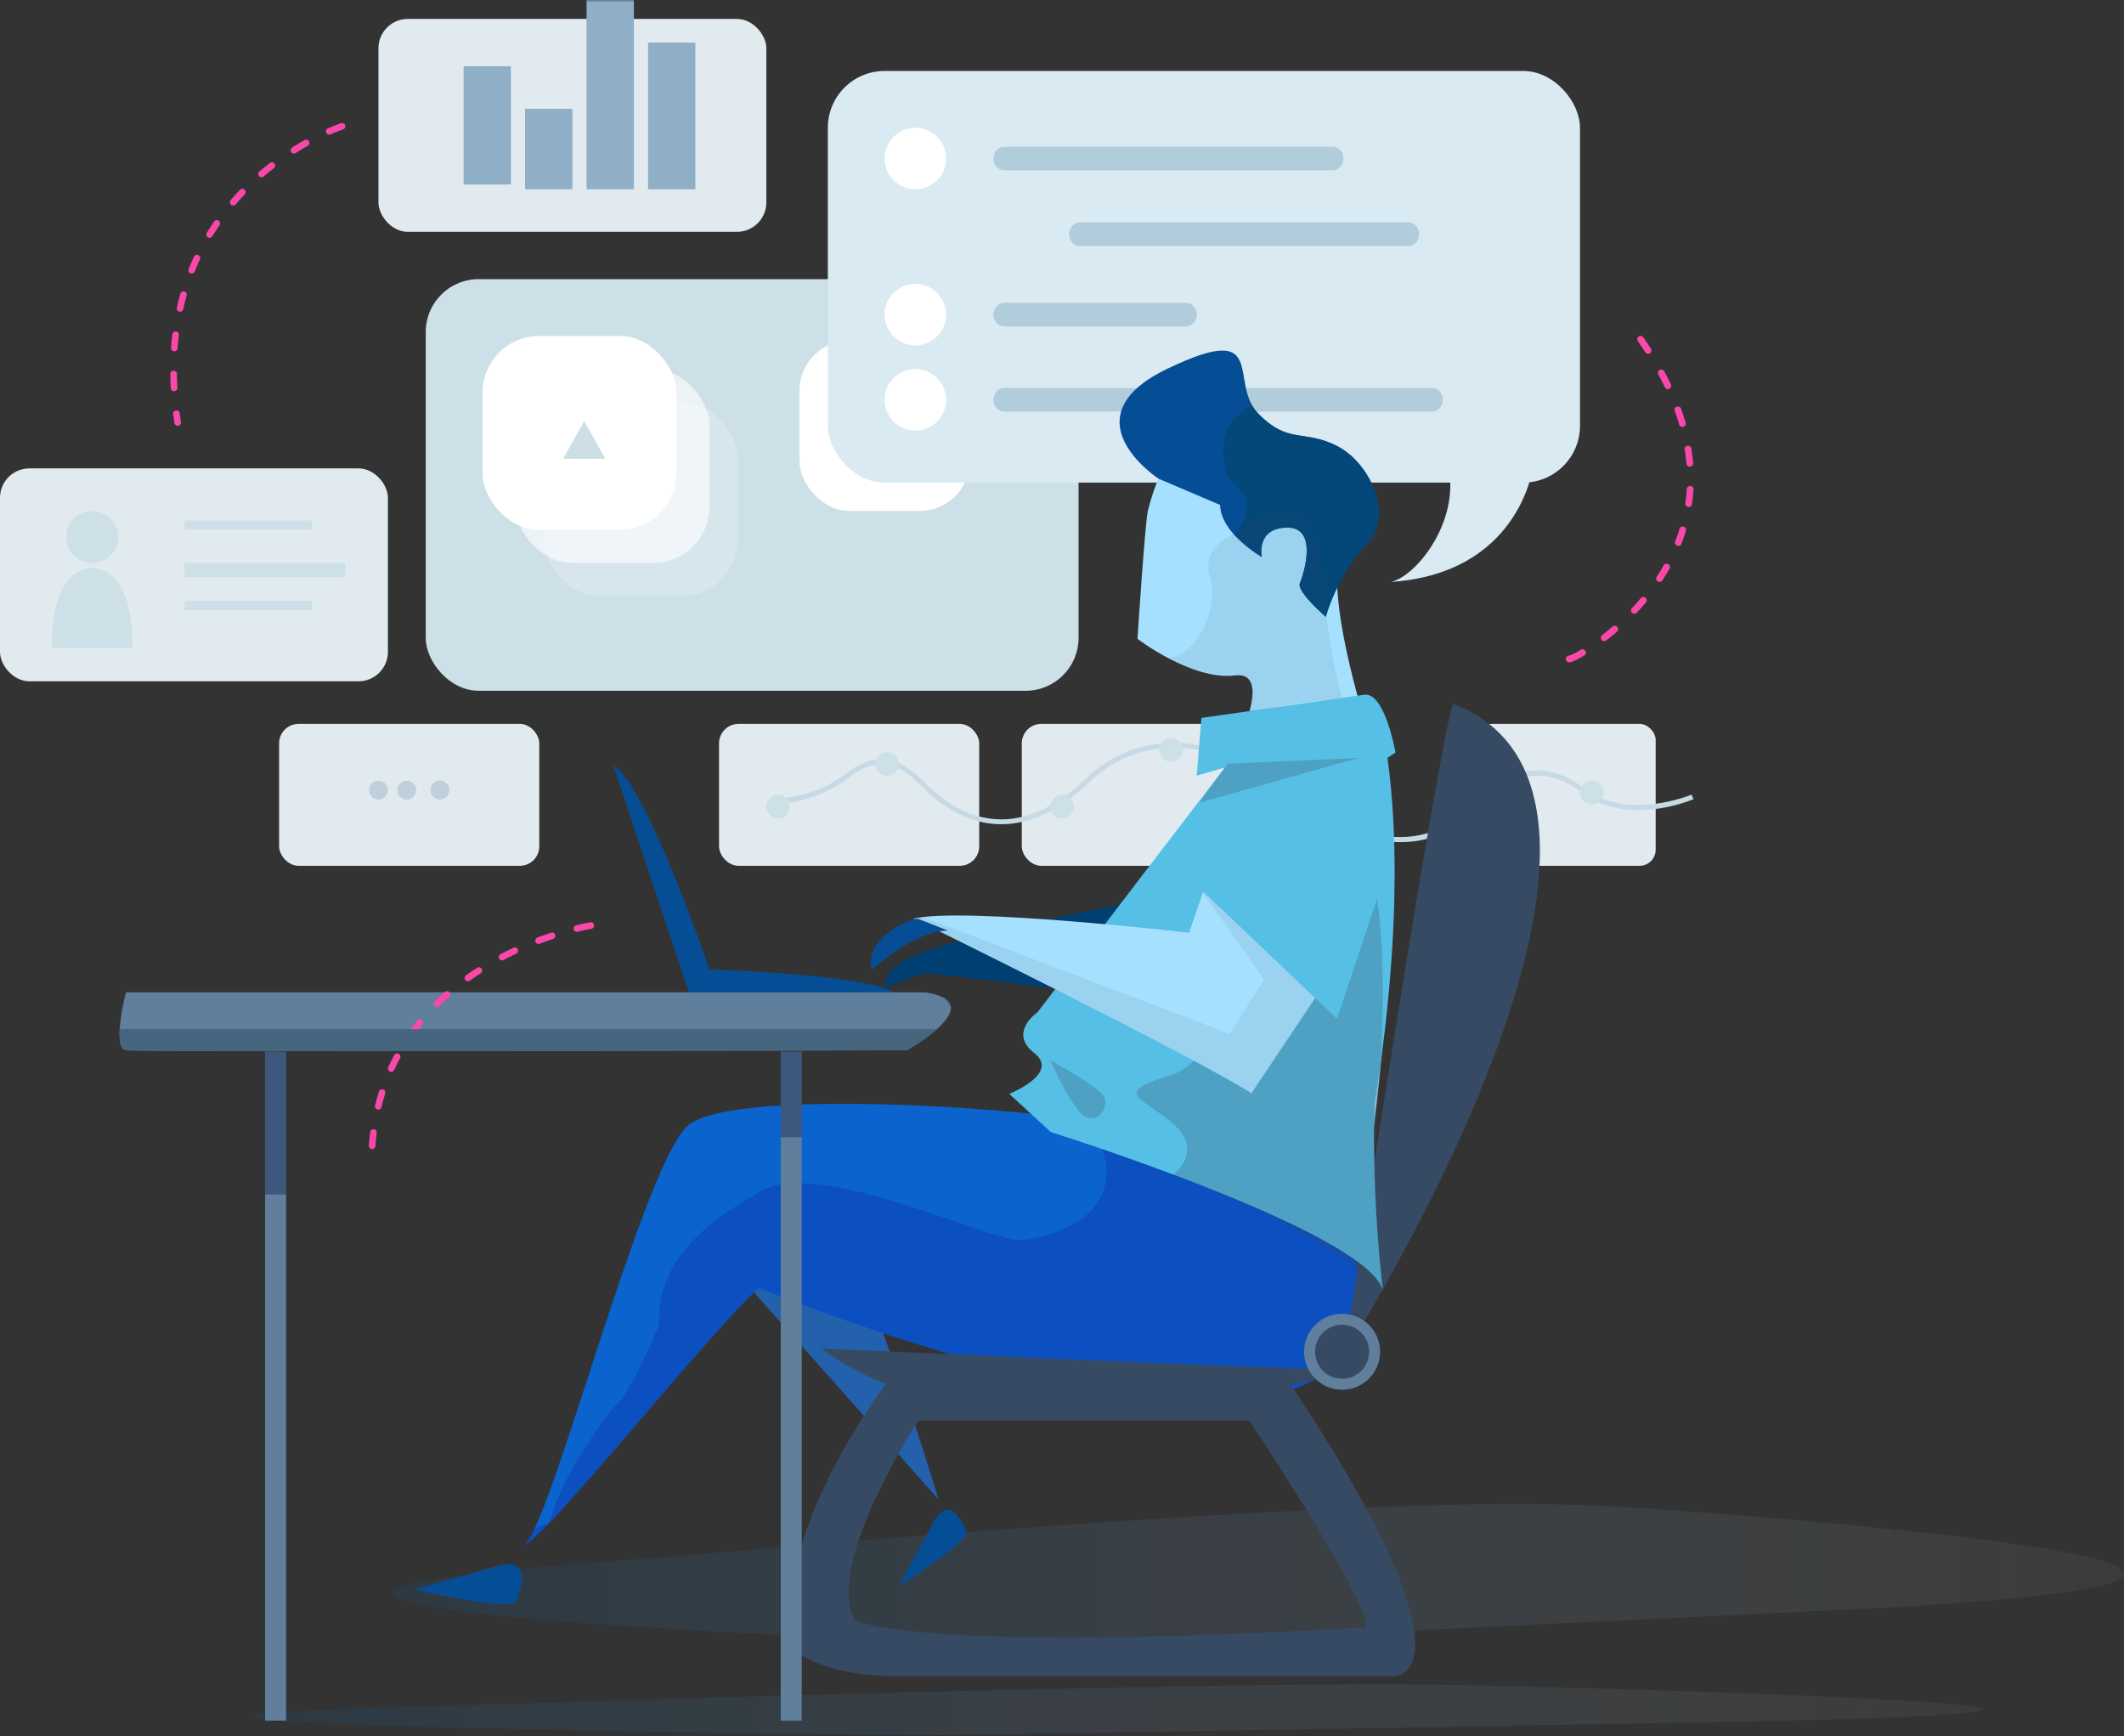 <svg width="449" height="367" xmlns="http://www.w3.org/2000/svg" xmlns:xlink="http://www.w3.org/1999/xlink">
  <rect width="100%" height="100%" fill="#333333" stroke="none"/>
  <defs>
    <path id="a" d="M0 0h496v380H0z"/>
    <linearGradient x1="99.997%" y1="49.988%" x2="-.001%" y2="49.988%" id="c">
      <stop stop-color="#FFF" stop-opacity="0" offset="0%"/>
      <stop stop-color="#D2DDE6" stop-opacity=".18" offset="12%"/>
      <stop stop-color="#7899B4" stop-opacity=".53" offset="39%"/>
      <stop stop-color="#366890" stop-opacity=".79" offset="63%"/>
      <stop stop-color="#0E4A7A" stop-opacity=".94" offset="85%"/>
      <stop stop-color="#003F72" offset="100%"/>
    </linearGradient>
    <linearGradient x1="99.997%" y1="50.017%" x2="0%" y2="50.017%" id="d">
      <stop stop-color="#FFF" stop-opacity="0" offset="0%"/>
      <stop stop-color="#D2DDE6" stop-opacity=".18" offset="12%"/>
      <stop stop-color="#7899B4" stop-opacity=".53" offset="39%"/>
      <stop stop-color="#366890" stop-opacity=".79" offset="63%"/>
      <stop stop-color="#0E4A7A" stop-opacity=".94" offset="85%"/>
      <stop stop-color="#003F72" offset="100%"/>
    </linearGradient>
  </defs>
  <g transform="translate(-46)" fill="none" fill-rule="evenodd">
    <mask id="b" fill="#fff">
      <use xlink:href="#a"/>
    </mask>
    <g mask="url(#b)">
      <g transform="translate(46)" fill-rule="nonzero">
        <rect fill="#CDE0E8" x="90" y="59" width="138" height="87" rx="11.18"/>
        <rect fill="#E1EAEF" x="80" y="4" width="82" height="45" rx="6.21"/>
        <rect fill="#E1EAEF" y="99" width="82" height="45" rx="6.21"/>
        <rect fill="#E1EAEF" x="59" y="153" width="55" height="30" rx="4.12"/>
        <rect fill="#E1EAEF" x="152" y="153" width="55" height="30" rx="4.12"/>
        <rect fill="#E1EAEF" x="216" y="153" width="55" height="30" rx="4.12"/>
        <rect fill="#E1EAEF" x="312" y="153" width="38" height="30" rx="3.41"/>
        <rect fill="#FFF" x="169" y="72" width="36" height="36" rx="10.57"/>
        <path d="M324 99s-2.919 22.2-30 24c5.009-1.018 13.855-11.593 12.443-22.92" fill="#DAEAF2"/>
        <rect fill="#DAEAF2" x="175" y="15" width="159" height="87" rx="12"/>
        <path d="M295.994 178c-4.292 0-8.62-1.009-11.674-1.927-7.702-2.319-14.844-6.347-15.284-8.617-.256-1.317-4.72-5.63-12.218-8.015-5.709-1.815-16.781-3.433-26.806 6.113-11.6 11.062-23.847 11.542-34.448 1.355l-.563-.546c-3.184-3.114-7.996-7.819-15.227-2.235-8.116 6.267-16.422 5.759-16.774 5.73l.074-1.05c.084 0 8.267.494 16.053-5.514 7.958-6.144 13.358-.848 16.613 2.316l.555.54c1.34 1.288 5.413 5.208 11.248 6.56 7.154 1.657 14.461-1.005 21.72-7.92 10.419-9.92 21.927-8.24 27.857-6.351 7.305 2.319 12.539 6.771 12.932 8.814.285 1.467 6.52 5.39 14.556 7.811 14.06 4.232 19.998.204 21.9-1.723 11.227-11.371 19.75-13.36 28.507-6.656 9.04 6.93 22.437 1.32 22.57 1.265l.415.963c-.57.245-14.1 5.91-23.628-1.401-8.236-6.306-16.346-4.351-27.112 6.554-2.883 2.967-7.066 3.934-11.266 3.934z" fill="#C6DAE5"/>
        <circle fill="#FFF" cx="193.5" cy="33.5" r="6.5"/>
        <path d="M281.718 36h-69.436c-1.26 0-2.282-1.12-2.282-2.5s1.022-2.5 2.282-2.5h69.436c1.26 0 2.282 1.12 2.282 2.5s-1.022 2.5-2.282 2.5z" fill="#00537C" opacity=".19"/>
        <circle fill="#FFF" cx="193.5" cy="84.5" r="6.5"/>
        <path d="M302.72 87h-90.44c-1.259 0-2.28-1.12-2.28-2.5s1.021-2.5 2.28-2.5h90.44c1.259 0 2.28 1.12 2.28 2.5s-1.021 2.5-2.28 2.5z" fill="#00537C" opacity=".19"/>
        <circle fill="#FFF" cx="193.5" cy="66.5" r="6.5"/>
        <path d="M250.685 69h-38.37c-1.279 0-2.315-1.12-2.315-2.5s1.036-2.5 2.315-2.5h38.37c1.279 0 2.315 1.12 2.315 2.5s-1.036 2.5-2.315 2.5zM297.717 52h-69.434c-1.261 0-2.283-1.12-2.283-2.5s1.022-2.5 2.283-2.5h69.434c1.261 0 2.283 1.12 2.283 2.5s-1.022 2.5-2.283 2.5z" fill="#00537C" opacity=".19"/>
        <rect fill="#FFF" opacity=".21" x="115" y="85" width="41" height="41" rx="12"/>
        <rect fill="#FFF" opacity=".6" x="109" y="78" width="41" height="41" rx="12"/>
        <rect fill="#FFF" x="102" y="71" width="41" height="41" rx="12"/>
        <path fill="#00537C" opacity=".19" d="M123.498 89L119 97h9z"/>
        <circle fill="#044572" opacity=".16" cx="80" cy="167" r="2"/>
        <circle fill="#044572" opacity=".16" cx="86" cy="167" r="2"/>
        <circle fill="#044572" opacity=".16" cx="93" cy="167" r="2"/>
        <path fill="#8FAFC6" d="M98 14h10v25H98zM111 23h10v17h-10zM124 0h10v40h-10zM137 9h10v31h-10z"/>
        <circle fill="#CDE0E8" cx="164.5" cy="170.5" r="2.5"/>
        <circle fill="#CDE0E8" cx="187.5" cy="161.5" r="2.5"/>
        <circle fill="#CDE0E8" cx="224.5" cy="170.5" r="2.5"/>
        <circle fill="#CDE0E8" cx="247.5" cy="158.5" r="2.5"/>
        <circle fill="#CDE0E8" cx="336.5" cy="167.5" r="2.5"/>
        <circle fill="#CDE0E8" cx="19.5" cy="113.5" r="5.5"/>
        <path d="M11.027 137s-.989-17 8.973-17v17h-8.973z" fill="#CDE0E8"/>
        <path d="M27.973 137s.985-17-8.973-17v17h8.973zM39 110h27v2H39zM39 127h27v2H39zM39 119h34v3H39z" fill="#CDE0E8"/>
        <g transform="translate(25 74)">
          <path d="M115.487 255.167s147.105-13.682 196.21-10.935c6.848-.15 200.355 13.31 63.63 21.483 0 0-168.07 8.174-174.884 8.174-6.813 0-250.033-7.64-84.956-18.722z" fill="url(#c)" opacity=".24"/>
          <path d="M85.22 286.07s147.105-4.912 196.21-3.93c6.848-.056 200.355 4.785 63.63 7.718 0 0-168.07 2.94-174.887 2.94-6.817 0-250.03-2.744-84.953-6.729z" fill="url(#d)" opacity=".24"/>
          <path d="M211.672 117.3s-47.164 8.531-47.164 13.758c0 0 19.245 1.831 38.662 4.673 0 .003 48.386-2.838 8.502-18.432z" fill="#003F72"/>
          <path d="M217.663 33.909c-.59 2.343-2.208 27.107-2.208 27.107s11.415 8.812 20.604 7.742c9.19-1.07-1.523 18.674-1.523 18.674s-37.866 48.534-37.455 80.685c.41 32.152 56.914 41.55 60.467 35.172 3.552-6.377 18.48-81.552 5.696-125.63-12.783-44.08.225-39.993.225-39.993s-16.848-14.716-23.11-17.042c-6.262-2.326-17.311-8.107-22.696 13.285z" fill="#A6E0FF"/>
          <path d="M124.462 188.06l48.919 54.828s-15.514-51.92-25.788-66.025c0 .003-28.014-10.412-23.131 11.198z" fill="#2361AD"/>
          <path d="M213.823 164.522c-13.755-3.926-83.815-9.192-93.46-.569-9.646 8.623-29.454 86.678-34.771 88.754 5.317-2.062 38.61-44.328 49.79-54.504 0 0 124.998 51.487 126.81 3.23 1.81-48.257-48.369-36.911-48.369-36.911z" fill="#0B63CE"/>
          <g opacity=".42" fill="#0B34AC">
            <path d="M87.99 249.098c-.977 2.08-1.794 3.357-2.416 3.595.994-.382 2.963-2.171 5.581-4.89l-3.166 1.295zM208.039 168.91s6.669 15.6-16.897 19.224c-6.67.607-44.75-18.62-56.54-9.612-8.164 4.778-20.863 12.766-20.26 27.475 0 0-5.991 14.794-9.649 17.506 0 0-10.726 13.257-13.538 24.3 11.4-11.836 35.121-41.335 44.226-49.615 0 0 125 51.488 126.81 3.231.422-11.246-1.98-19.252-5.91-24.907l-48.242-7.602z"/>
          </g>
          <path d="M282.314 74.792c-1.881-.737-23.13 137.436-23.13 137.436s74.83-117.247 23.13-137.436z" fill="#374A63"/>
          <path d="M263.395 72.835l-34.426 4.91-.993 12.198 5.939-1.719-39.593 51.73s-6.273 4.273-.702 8.599c5.57 4.325-5.265 8.65-5.265 8.65l8.775 8.07s66.223 20.767 70.2 33.368c0 0-2.429-18.996-1.755-39.704 0 0 7.325-39.838 2.727-72.747l1.7-1.15s-2.244-12.83-6.607-12.205z" fill="#56BFE5"/>
          <path d="M247.642 108.63s-11.751 40.221-24.752 44.452c-13.001 4.23-6.957 4.374 0 10.345 6.957 5.97 0 10.931 0 10.931s26.925 8.862 44.454 24.311c0 0-1.962-19.813-1.857-29.759 0 0 10.236-93.248-17.845-60.28z" fill="#374A63" opacity=".26"/>
          <path d="M236.372 93.736l-9.993 29.411s-47.656-5.497-58.256-2.985c0 0 58.301 28.594 71.425 36.908l23.62-35.319s9.771-21.22-7.783-33.842c0 0-18.023-6.504-19.013 5.827z" fill="#A6E0FF"/>
          <path d="M169.021 120.183c-1.909.088-11.39 4.07-9.733 10.875 0 0 8.582-8.254 16.108-8.36l-6.375-2.515z" fill="#054E96"/>
          <path d="M174.251 127.164c-1.863-.424-12.067.863-12.285 7.869 0 0 10.488-5.648 17.761-3.73l-5.476-4.139z" fill="#003F72"/>
          <path d="M80.169 256.987c-1.804.488-17.41 4.971-17.41 4.971s20.558 4.94 21.47 2.302c.914-2.639 3.325-9.265-4.06-7.273zM172.405 247.628c-.79 1.403-7.452 13.681-7.452 13.681s15.444-9.626 14.367-11.776c-1.078-2.15-3.675-7.634-6.915-1.905z" fill="#054E96"/>
          <path d="M255.385 87.909s-9.712-3.508-15.272-.491l-3.51 4.795c-.113.501-.19 1.01-.228 1.523l-7.459 20.43 13.282 18.85-7.199 11.52-64.893-24.704a17.51 17.51 0 0 0-1.983.33s58.301 28.594 71.425 36.908l23.62-35.319s9.771-21.22-7.783-33.842z" fill="#374A63" opacity=".09"/>
          <path d="M104.693 87.765l16.115 48.524h43.7c-4.191-4.364-39.54-5.403-39.54-5.403s-13.514-39.483-20.275-43.121z" fill="#054E96"/>
          <path d="M170.587 135.734H1.622s-3.054 11.784 0 12.24c3.053.456 165.09 0 165.09 0s18.02-10.075 3.875-12.24z" fill="#5F7F9D"/>
          <path d="M148.635 211.003s86.8 3.968 108.48 4.431a.583.583 0 0 1 .148 1.144c-17.648 4.504-78.375 17.666-108.628-5.575z" fill="#374A63"/>
          <ellipse fill="#5F7F9D" cx="258.709" cy="211.709" rx="8.034" ry="8.03"/>
          <ellipse fill="#374A63" cx="258.709" cy="211.709" rx="5.714" ry="5.711"/>
          <path d="M247.242 217.69H162.89s-24.942 31.843-20.407 56.659c0 0 5.504 5.907 22.026 5.907h105.51s18.495-.67-22.776-62.566zm15.7 52.326c-95.865 5.511-107.308-1.613-107.308-1.613-6.374-11.805 13.514-42.182 13.514-42.182h69.947c31.724 48.408 23.848 43.795 23.848 43.795z" fill="#374A63"/>
          <path fill="#5F7F9D" d="M31.043 148.276h4.437v141.396h-4.437zM140.043 148.276h4.437v141.396h-4.437z"/>
          <path fill="#000E3F" opacity=".35" d="M31.043 148.276h4.437v30.19h-4.437zM140.043 148.276h4.437v18.102h-4.437z"/>
          <path d="M238.913 86.842c-5.191.48-9.944 27.265-9.944 27.265l28.677 27.244 9.094-27.254s4.563-21.537-12.787-29.991l-15.04 2.736z" fill="#56BFE5"/>
          <path d="M53.668 168.868h-.049a.702.702 0 0 1-.642-.74c.073-.986.172-1.972.291-2.933a.702.702 0 0 1 1.38.175c-.12.937-.218 1.898-.288 2.856a.702.702 0 0 1-.692.642zm1.295-8.335a.85.85 0 0 1-.165-.018.702.702 0 0 1-.512-.838 47.9 47.9 0 0 1 .79-2.845.702.702 0 1 1 1.323.414c-.28.901-.537 1.831-.765 2.757a.702.702 0 0 1-.67.526v.004zm2.742-7.97a.702.702 0 0 1-.632-.983c.404-.89.846-1.782 1.306-2.648a.702.702 0 0 1 1.225.656c-.45.835-.874 1.701-1.267 2.564a.702.702 0 0 1-.632.407v.004zm4.212-7.318a.702.702 0 0 1-.569-1.095 47.638 47.638 0 0 1 1.783-2.354.702.702 0 1 1 1.081.87c-.6.744-1.183 1.512-1.73 2.288a.702.702 0 0 1-.576.287l.01.004zm5.486-6.42a.702.702 0 0 1-.488-1.19 58.825 58.825 0 0 1 2.166-2.006.702.702 0 0 1 .916 1.052 48.575 48.575 0 0 0-2.106 1.951.702.702 0 0 1-.499.19l.01.003zm6.493-5.417a.702.702 0 0 1-.403-1.259 55.448 55.448 0 0 1 2.457-1.649.702.702 0 0 1 .747 1.168c-.81.52-1.614 1.053-2.386 1.61a.702.702 0 0 1-.425.127l.01.003zm7.217-4.416a.702.702 0 0 1-.323-1.309c.86-.449 1.755-.89 2.64-1.312a.702.702 0 1 1 .59 1.253 61.08 61.08 0 0 0-2.584 1.287.702.702 0 0 1-.334.077l.011.004zm7.722-3.477a.702.702 0 0 1-.246-1.343c.913-.351 1.843-.68 2.773-.993a.702.702 0 1 1 .443 1.312c-.91.309-1.826.635-2.72.979a.702.702 0 0 1-.257.042l.007.003zm8.073-2.557a.702.702 0 0 1-.165-1.368c1.811-.45 2.878-.628 2.92-.639a.702.702 0 1 1 .229 1.368s-1.053.18-2.808.618a.702.702 0 0 1-.169.017l-.007.004z" fill="#F948A9"/>
          <path d="M197.077 150.12s8.814 4.803 10.962 7.206c2.148 2.404-1.611 7.54-4.869 3.614-3.257-3.926-6.093-10.82-6.093-10.82zM234.536 87.432l27.687-1.239-33.703 9.472z" fill="#374A63" opacity=".26"/>
          <path d="M219.9 27.17s-19.713-12.875 1.895-23.244c21.607-10.37 12.783 2.862 19.154 9.443 6.37 6.581 9.666 3.333 16.658 6.876 6.992 3.543 12.331 14.836 6.17 21.049-6.16 6.212-8.507 15.084-8.507 15.084s-6.238-5.357-5.487-7.114c.752-1.758 3.995-11.805-2.685-11.742-6.68.063-5.36 6.234-5.36 6.234s-8.697-4.953-8.81-11.026L219.9 27.17z" fill="#054E96"/>
          <path d="M257.607 20.245c-6.992-3.543-10.288-.291-16.658-6.876a8.42 8.42 0 0 1-1.26-1.69c-5.11 2.63-7.417 7.303-5.311 14.572.856 2.996 7.96 3.74 1.558 12.818 1.615 1.274 5.803 4.677 5.803 4.677s-1.32-6.171 5.36-6.234c6.679-.063 3.432 9.98 2.684 11.741-.747 1.761 5.487 7.115 5.487 7.115s2.351-8.851 8.508-15.085c6.156-6.234.821-17.498-6.17-21.038z" fill="#044572" opacity=".8"/>
          <path d="M175.985 138.772c-.087-.701-.537-1.336-1.47-1.87l1.47 1.87zM.302 143.508c-.144 2.312.105 4.284 1.32 4.466 3.057.453 165.09 0 165.09 0a41.496 41.496 0 0 0 6.356-4.466H.302z" fill="#46667F"/>
          <path d="M237.4 38.206s-8.775 2.663-6.669 9.665c2.106 7.002-2.78 16.583-8.796 17.232 0 0 4.163 3.322 14.107 3.655 0 0 5.475-1.298 3.018 7.869l9.046-1.838 10.586-1.284a122.261 122.261 0 0 1-3.77-22.305S253.73 23.658 237.4 38.206z" fill="#374A63" opacity=".09"/>
        </g>
        <path d="M37.557 89.986a.702.702 0 0 1-.684-.572c-.087-.6-.172-1.193-.249-1.78A.702.702 0 1 1 38 87.457c.077.579.158 1.161.246 1.754a.702.702 0 0 1-.583.79.53.53 0 0 1-.105-.014zm-.754-7.29a.702.702 0 0 1-.701-.652A75.83 75.83 0 0 1 36 79.103a.702.702 0 1 1 1.403-.018c0 .948.049 1.917.102 2.882a.702.702 0 0 1-.653.73h-.049zm.056-8.45h-.052a.702.702 0 0 1-.642-.74c.07-.983.165-1.966.28-2.931a.701.701 0 0 1 1.379.168c-.116.94-.207 1.902-.277 2.86a.702.702 0 0 1-.688.643zm1.207-8.346a.702.702 0 0 1-.677-.846c.21-.958.452-1.92.701-2.856a.702.702 0 1 1 1.336.372c-.256.912-.487 1.85-.701 2.786a.702.702 0 0 1-.66.544zm2.455-8.072a.702.702 0 0 1-.642-.951c.35-.916.754-1.825 1.168-2.71a.701.701 0 0 1 1.255.587c-.4.86-.782 1.755-1.136 2.636a.701.701 0 0 1-.645.438zm3.77-7.56a.68.68 0 0 1-.35-.101.702.702 0 0 1-.232-.951 54.305 54.305 0 0 1 1.606-2.478.701.701 0 0 1 1.14.79c-.544.786-1.052 1.597-1.561 2.407a.701.701 0 0 1-.59.323l-.013.01zm4.997-6.829a.701.701 0 0 1-.452-.168.702.702 0 0 1-.07-.98 55.059 55.059 0 0 1 1.981-2.182.701.701 0 0 1 .982 0c.27.267.278.702.018.979a60.757 60.757 0 0 0-1.933 2.127.701.701 0 0 1-.526.224zm5.997-5.966a.701.701 0 0 1-.448-1.221 56.28 56.28 0 0 1 2.29-1.86.701.701 0 0 1 .845 1.102 56.58 56.58 0 0 0-2.238 1.81.701.701 0 0 1-.463.169h.014zm6.815-5.015a.702.702 0 0 1-.351-1.278 56.108 56.108 0 0 1 2.532-1.516.701.701 0 1 1 .68 1.208c-.83.47-1.662.968-2.472 1.48a.719.719 0 0 1-.403.102l.014.004zm7.466-3.99a.702.702 0 0 1-.277-1.33c1.712-.752 2.746-1.092 2.806-1.106a.701.701 0 0 1 .873.446.702.702 0 0 1-.445.874s-1.017.333-2.659 1.052a.719.719 0 0 1-.312.06l.014.004zM331.74 140a.715.715 0 0 1-.74-.688.714.714 0 0 1 .698-.73 12 12 0 0 0 2.361-1.181.727.727 0 0 1 .785-.1c.259.124.417.389.403.672a.71.71 0 0 1-.47.63c-1.056.663-2.465 1.397-3.036 1.397zm7.369-4.492a.718.718 0 0 1-.66-.478.703.703 0 0 1 .221-.778 55.535 55.535 0 0 0 2.272-1.854.726.726 0 0 1 .944.125.702.702 0 0 1-.01.939 56.088 56.088 0 0 1-2.332 1.904.725.725 0 0 1-.442.16l.007-.018zm6.38-5.787a.702.702 0 0 1-.521-1.177 46.036 46.036 0 0 0 1.94-2.184.726.726 0 0 1 .939-.02.703.703 0 0 1 .157.914 52.627 52.627 0 0 1-1.994 2.244.723.723 0 0 1-.529.241l.007-.018zm5.33-6.736a.703.703 0 0 1-.597-1.081 44.836 44.836 0 0 0 1.506-2.482.725.725 0 0 1 .92-.19c.311.171.45.542.324.87a44.373 44.373 0 0 1-1.557 2.564.72.72 0 0 1-.604.34l.008-.021zm3.953-7.598a.706.706 0 0 1-.661-.95c.36-.9.672-1.819.949-2.734a.722.722 0 0 1 .858-.378.709.709 0 0 1 .504.783c-.291.95-.622 1.9-.985 2.836a.719.719 0 0 1-.686.464l.021-.02zm2.196-8.243h-.1a.71.71 0 0 1-.604-.794c.14-.947.24-1.915.302-2.868a.707.707 0 0 1 .362-.687.727.727 0 0 1 .783.049.704.704 0 0 1 .27.726 36.049 36.049 0 0 1-.312 2.978.716.716 0 0 1-.722.617l.021-.021zm.252-8.51a.715.715 0 0 1-.719-.644 32.897 32.897 0 0 0-.36-2.869.703.703 0 0 1 .21-.74.727.727 0 0 1 .769-.118.709.709 0 0 1 .427.642c.155.99.273 1.99.36 2.971a.712.712 0 0 1-.651.755l-.036.004zm-1.574-8.391a.718.718 0 0 1-.683-.507 46.43 46.43 0 0 0-.892-2.762.701.701 0 0 1 .058-.775.724.724 0 0 1 .743-.258c.277.068.488.29.536.568.338.944.647 1.9.92 2.837a.701.701 0 0 1-.12.611.722.722 0 0 1-.562.282v.004zm-3.063-7.985a.72.72 0 0 1-.643-.404 70.685 70.685 0 0 0-1.315-2.602.701.701 0 0 1-.057-.774.721.721 0 0 1 1.31.122c.475.882.928 1.772 1.349 2.662a.705.705 0 0 1-.36.93.705.705 0 0 1-.305.074l.021-.008zm-4.183-7.477a.721.721 0 0 1-.6-.326c-.514-.805-1.079-1.624-1.625-2.436a.703.703 0 0 1 .24-.894.726.726 0 0 1 .932.1c.571.826 1.128 1.66 1.653 2.482a.703.703 0 0 1-.22.968.726.726 0 0 1-.402.113l.022-.007z" fill="#F948A9"/>
      </g>
    </g>
  </g>
</svg>
